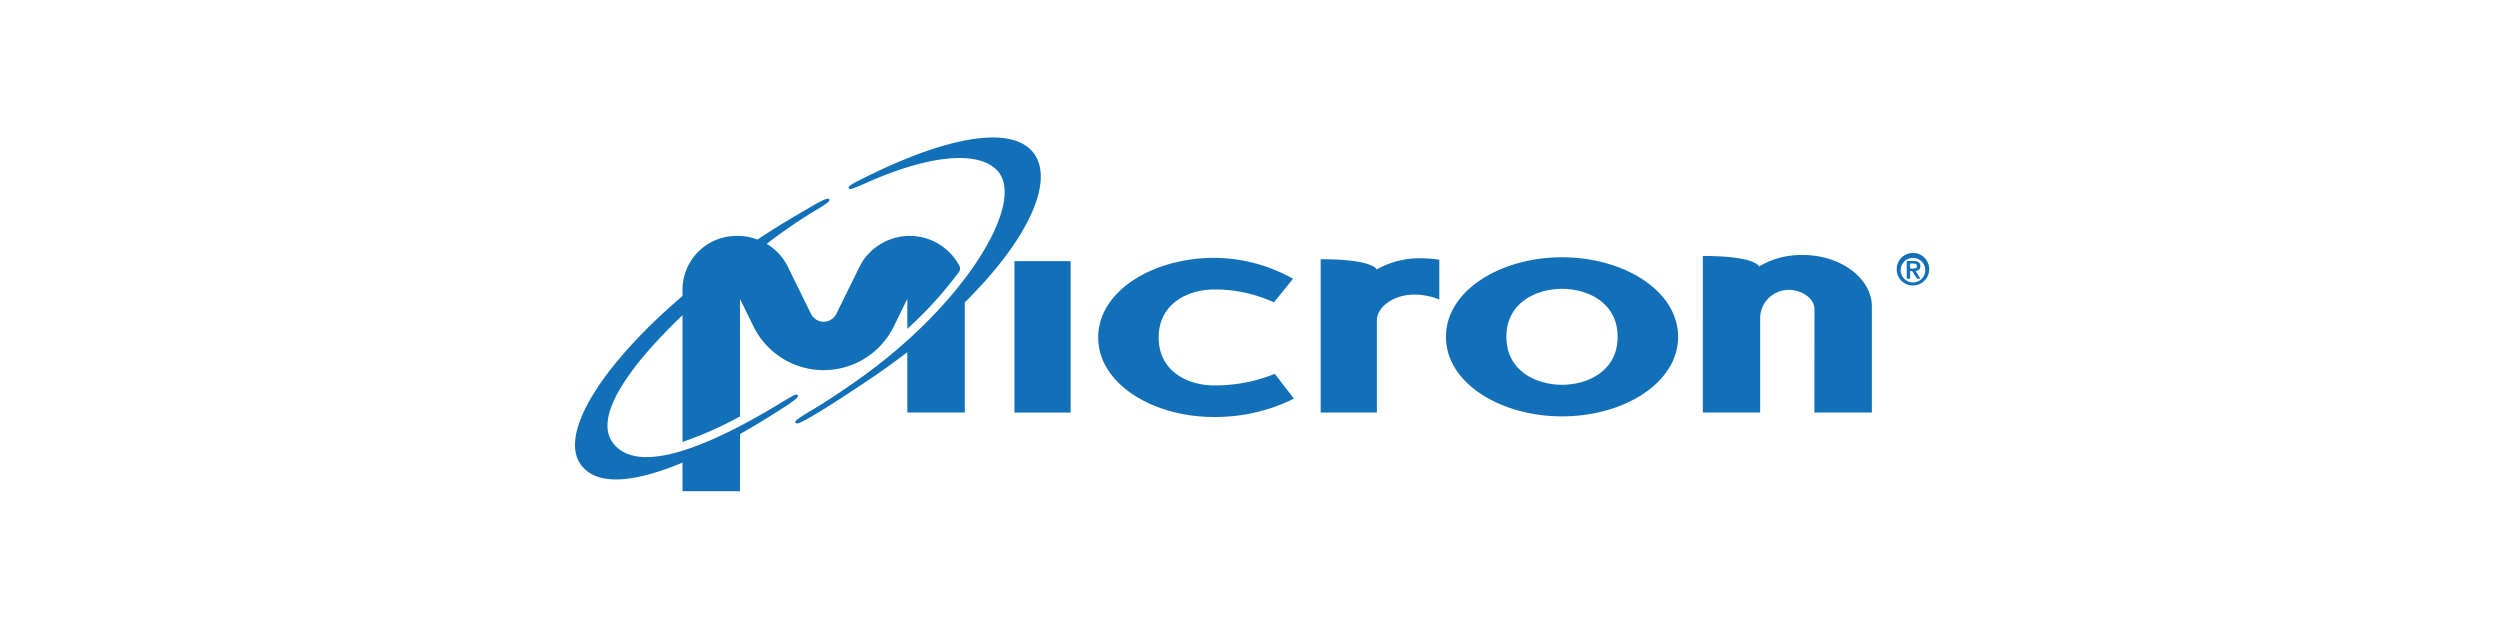 <svg xmlns="http://www.w3.org/2000/svg" width="400" height="100" viewBox="0 0 400 100">
    <defs>
        <clipPath id="p8lhlyu2oa">
            <path data-name="사각형 173" style="fill:none" d="M0 0h216.673v56.586H0z"/>
        </clipPath>
    </defs>
    <g data-name="그룹 7396">
        <g data-name="그룹 166">
            <g data-name="그룹 145" transform="translate(92 22)" style="clip-path:url(#p8lhlyu2oa)">
                <path data-name="패스 208" d="M163.844 58.895c-9.752 0-18.5-5.307-18.5-12.726s8.749-12.733 18.572-12.733a25.863 25.863 0 0 1 12.6 3.348l-3.057 3.764a22.8 22.8 0 0 0-9.54-2.058c-4.128 0-8.9 2.213-8.9 7.679s4.7 7.677 8.9 7.677a25.37 25.37 0 0 0 9.679-1.856l3.061 3.968a28.2 28.2 0 0 1-12.81 2.937" transform="translate(-61.632 -14.178)" style="fill:#1170b8"/>
                <path data-name="패스 209" d="M260.52 58.73c9.818 0 18.572-5.311 18.572-12.726S270.339 33.27 260.52 33.27 241.944 38.582 241.944 46s8.756 12.73 18.576 12.73M269.416 46c0 5.463-4.767 7.676-8.9 7.676s-8.9-2.213-8.9-7.676 4.764-7.682 8.9-7.682 8.9 2.215 8.9 7.682" transform="translate(-102.595 -14.108)" style="fill:#1170b8"/>
                <path data-name="패스 210" d="M313.307 57.85h9.176V42.694a4.559 4.559 0 0 1 4.628-4.47c2.073.017 4.063 1.375 4.063 3.1l-.017 16.527h9.194V40.856c0-4.476-5.009-8.212-10.982-8.212-.059 0-.118.005-.177.007s-.115-.007-.172-.007a13.082 13.082 0 0 0-6.726 1.846c-.018-.066-.532-1.69-8.986-1.69z" transform="translate(-132.856 -13.843)" style="fill:#1170b8"/>
                <path data-name="사각형 172" transform="translate(70.314 19.783)" style="fill:#1170b8" d="M0 0h8.987v24.225H0z"/>
                <path data-name="패스 211" d="M207.148 58.231h8.988V43.54c0-2.32 2.845-4.176 5.909-4.176a10.509 10.509 0 0 1 4.084.787V33.78a23.277 23.277 0 0 0-3.219-.238 14.041 14.041 0 0 0-6.8 1.793c-.149-.287-1.247-1.638-8.963-1.638z" transform="translate(-87.84 -14.224)" style="fill:#1170b8"/>
                <path data-name="패스 212" d="M99.4 2.569c-3.415-4.677-14.012-2.783-27.745 4.17a12.671 12.671 0 0 0-1.56.86c-.666.438-.278.763.213.592a18.015 18.015 0 0 0 1.716-.691c10.3-4.676 18.33-5.519 21.467-2.251 4.783 4.971-5.012 21.268-21.978 33.323-2.264 1.61-5.76 3.964-8.035 5.273a9.958 9.958 0 0 0-.454.275c-.6.375-1.138.724-1.558 1.039s-.331.794.409.491a13.642 13.642 0 0 0 1.583-.806c.131-.079.263-.147.4-.23 2.556-1.489 6.353-4 8.949-5.733q3.347-2.245 6.323-4.531v9.656h9.2V26.375C98.465 16.361 102.663 7.052 99.4 2.569" transform="translate(-25.96)" style="fill:#1170b8"/>
                <path data-name="패스 213" d="M17.2 63.8h9.2v-9.141a143.859 143.859 0 0 0 7.565-4.619 13.955 13.955 0 0 0 1.423-1.056c.595-.524.166-.79-.3-.558s-1.033.563-1.637.931C19.242 58.065 9.645 60.723 6.1 56.115c-3.077-4 1.97-11.74 11.1-20.474v20.275a58.706 58.706 0 0 0 9.2-4.074V33.028l2.022 4.124a12.508 12.508 0 0 0 22.727 0l2.024-4.124v4.8a63.246 63.246 0 0 0 8.236-9.069.919.919 0 0 0 .1-1.011 9.005 9.005 0 0 0-15.878-.072L41.777 35.5a2.264 2.264 0 0 1-3.981 0l-3.851-7.824a8.65 8.65 0 0 0-3.271-3.445 80.457 80.457 0 0 1 8.246-5.619 17.14 17.14 0 0 0 1.54-1.027c.416-.3.342-.789-.4-.491a13.48 13.48 0 0 0-1.622.8c-2.752 1.6-5.565 3.235-8.259 5-.327.211-.65.427-.973.643a9.109 9.109 0 0 0-3.187-.574 8.628 8.628 0 0 0-8.819 8.443v1.162C4.2 43.673-2.627 54.668.942 59.562c2.618 3.591 8.824 2.76 16.256-.331z" transform="translate(0 -7.21)" style="fill:#1170b8"/>
                <path data-name="패스 214" d="M369.321 34.733h.481c.323 0 .6-.042.6-.42 0-.33-.315-.386-.6-.386h-.488zm-.547-1.207h1.093c.7 0 1.087.234 1.087.827 0 .481-.287.717-.769.76l.789 1.233h-.562l-.762-1.214h-.329v1.214h-.547zm2.963 1.419a1.964 1.964 0 1 0-1.963 2.007 1.948 1.948 0 0 0 1.963-2.007m-4.562 0a2.6 2.6 0 1 1 2.6 2.489 2.55 2.55 0 0 1-2.6-2.489" transform="translate(-155.698 -13.764)" style="fill:#1170b8"/>
            </g>
        </g>
        <path data-name="사각형 199" style="fill:none" d="M0 0h400v100H0z"/>
    </g>
</svg>
